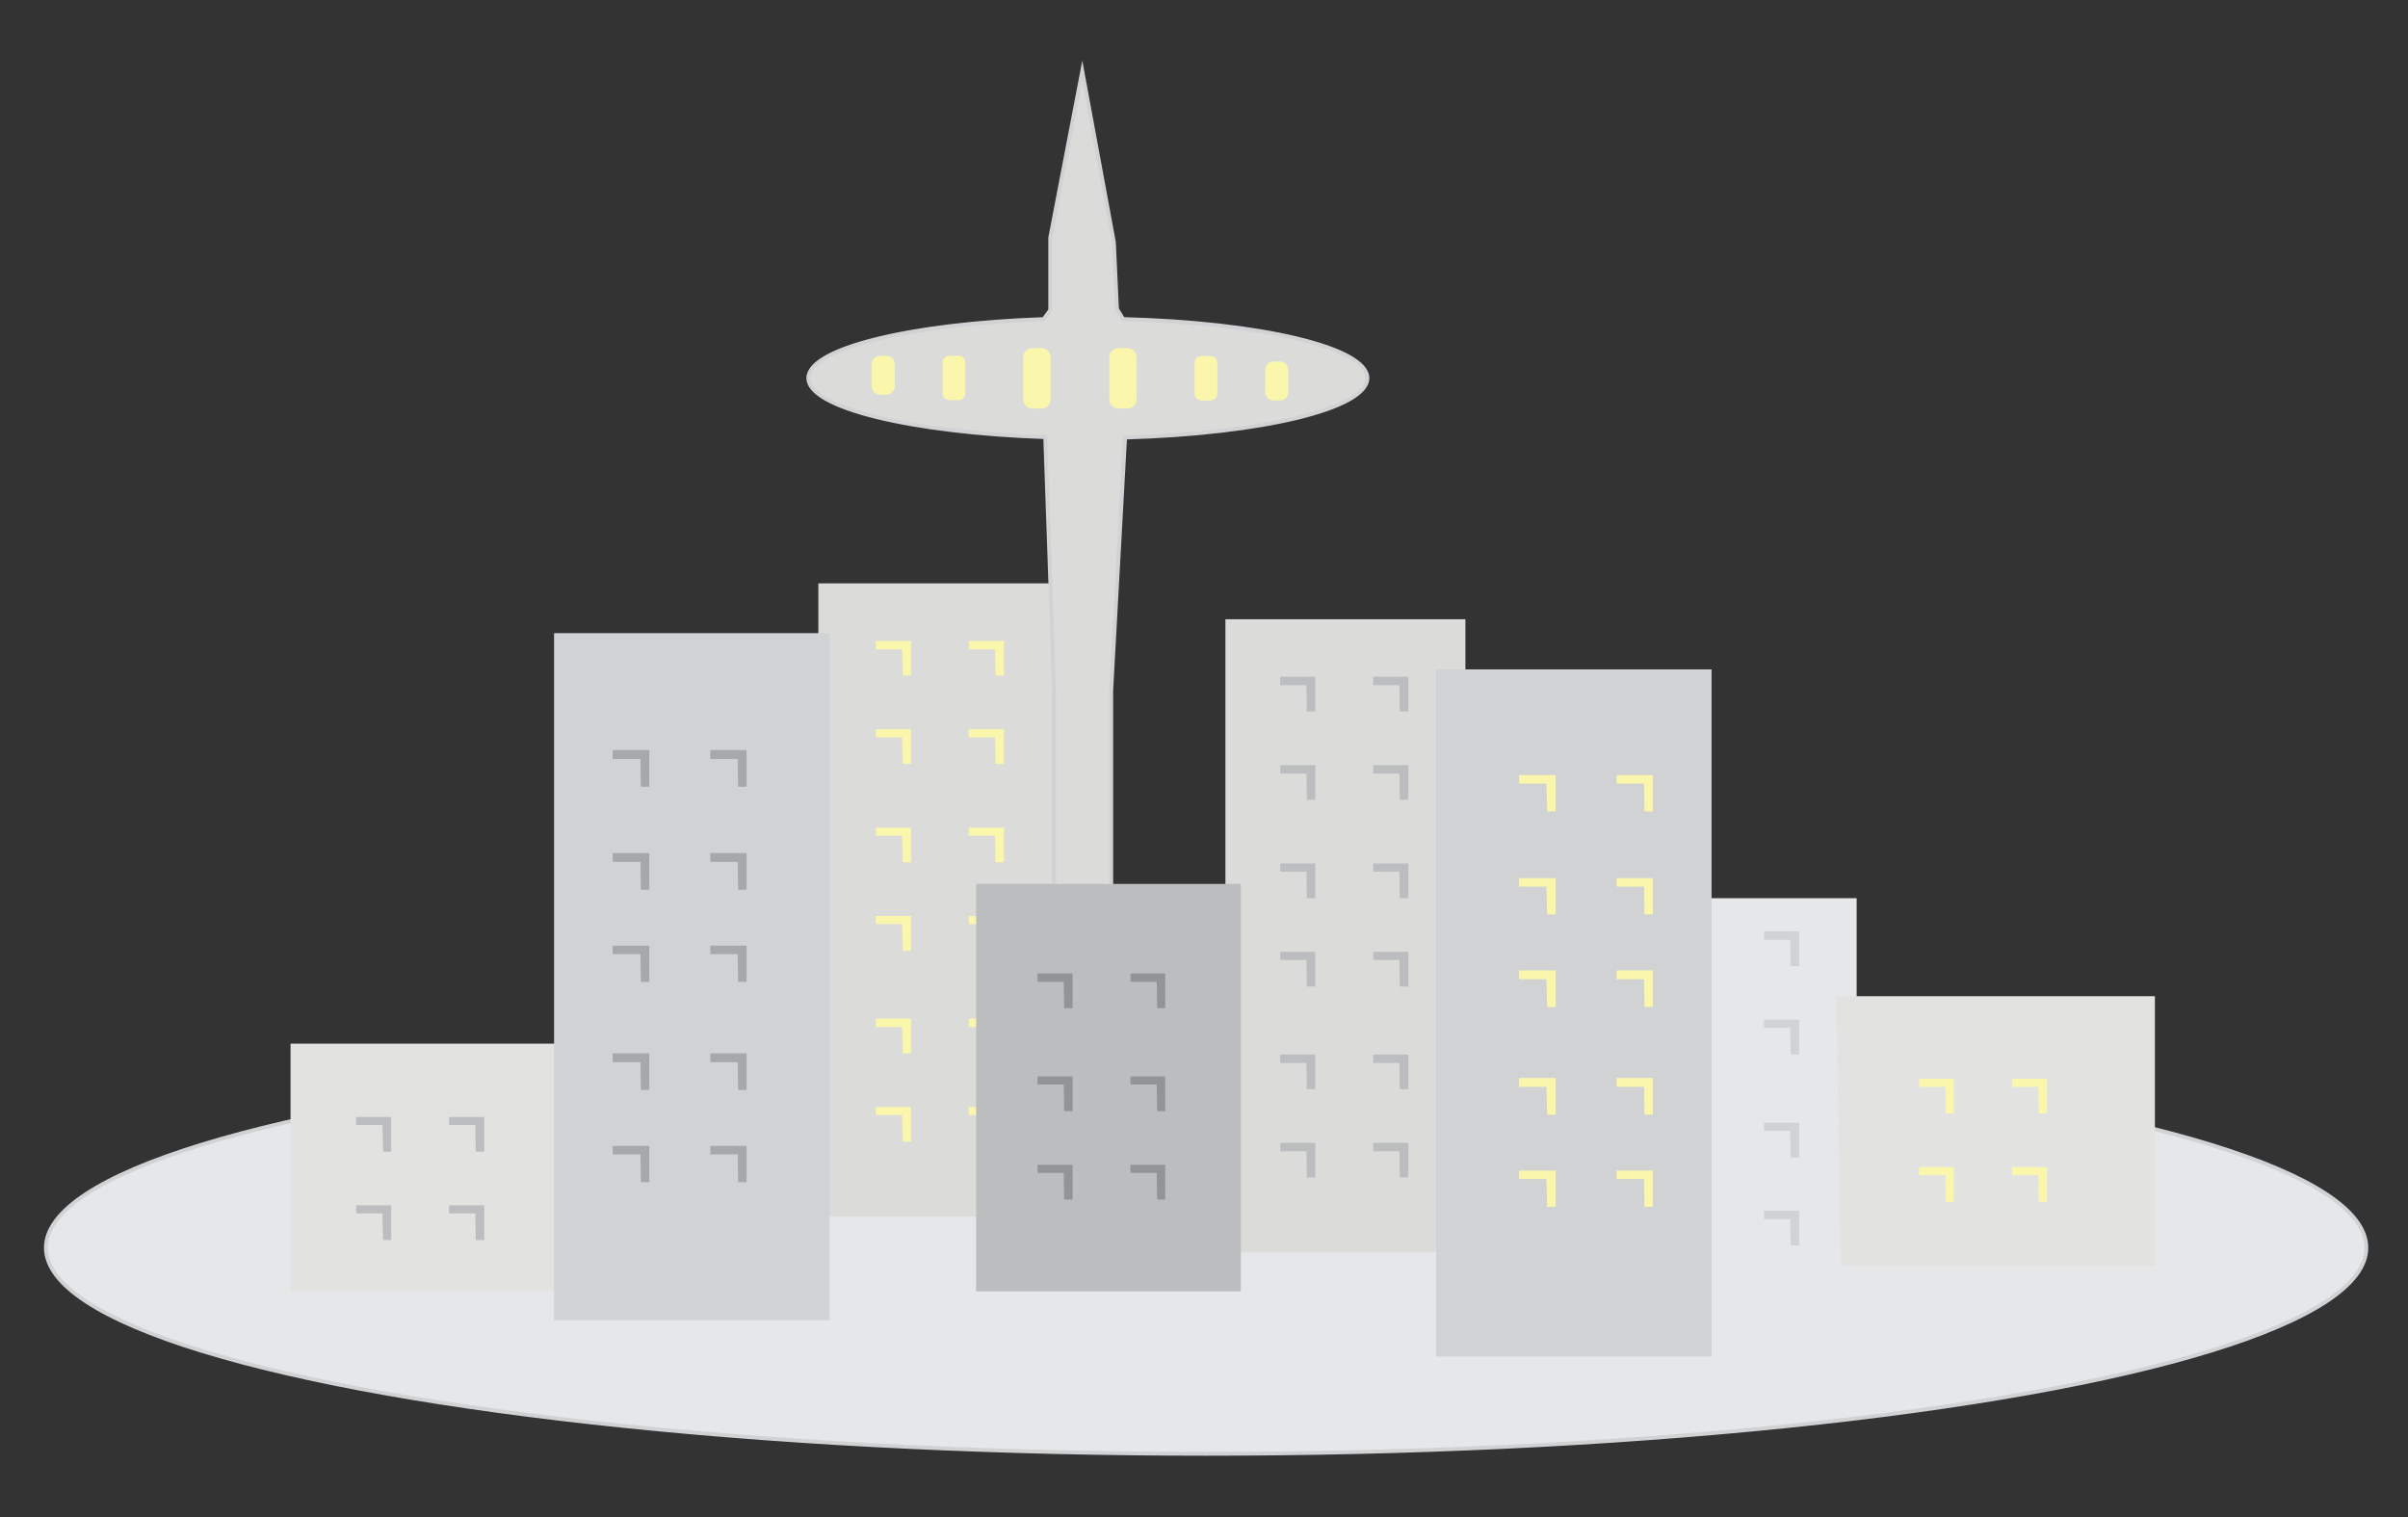 <?xml version="1.0" encoding="utf-8"?>
<!-- Generator: Adobe Illustrator 18.1.1, SVG Export Plug-In . SVG Version: 6.00 Build 0)  -->
<svg version="1.1" id="Layer_1" xmlns="http://www.w3.org/2000/svg" xmlns:xlink="http://www.w3.org/1999/xlink" x="0px" y="0px"
	 viewBox="0 0 624.1 393.2" enable-background="new 0 0 624.1 393.2" xml:space="preserve">
<rect x="0" y="0" width="624.1" height="393.2" fill="#333333" stroke="none"/>
<ellipse fill="#E6E7E8" stroke="#D0D2D3" stroke-miterlimit="10" cx="312.6" cy="323.4" rx="300.7" ry="53.4"/>
<rect x="419" y="232.8" fill="#E6E7E8" width="62.2" height="109.4"/>
<g>
	<polygon fill="#D0D2D3" points="442.1,241.4 439.6,241.4 433.1,241.4 433.1,243.6 439.9,243.6 440.1,250.4 442.2,250.4 
		442.2,241.4 	"/>
	<polygon fill="#D0D2D3" points="466.2,241.4 463.7,241.4 457.2,241.4 457.2,243.6 464,243.6 464.1,250.4 466.3,250.4 466.3,241.4 	
		"/>
	<polygon fill="#D0D2D3" points="442.1,264.3 439.6,264.3 433.1,264.3 433.1,266.4 439.9,266.4 440.1,273.3 442.2,273.3 
		442.2,264.3 	"/>
	<polygon fill="#D0D2D3" points="466.2,264.3 463.7,264.3 457.2,264.3 457.2,266.4 464,266.4 464.1,273.3 466.3,273.3 466.3,264.3 	
		"/>
	<polygon fill="#D0D2D3" points="442.1,291 439.6,291 433.1,291 433.1,293.1 439.9,293.1 440.1,300 442.2,300 442.2,291 	"/>
	<polygon fill="#D0D2D3" points="466.2,291 463.7,291 457.2,291 457.2,293.1 464,293.1 464.1,300 466.3,300 466.3,291 	"/>
	<polygon fill="#D0D2D3" points="442.1,313.8 439.6,313.8 433.1,313.8 433.1,316 439.9,316 440.1,322.8 442.2,322.8 442.2,313.8 	
		"/>
	<polygon fill="#D0D2D3" points="466.2,313.8 463.7,313.8 457.2,313.8 457.2,316 464,316 464.1,322.8 466.3,322.8 466.3,313.8 	"/>
</g>
<rect x="317.6" y="160.5" fill="#DBDBDA" width="62.2" height="164.1"/>
<g>
	<polygon fill="#BBBDBF" points="340.8,175.4 338.3,175.4 331.8,175.4 331.8,177.6 338.6,177.6 338.7,184.4 340.9,184.4 
		340.9,175.4 	"/>
	<polygon fill="#BBBDBF" points="364.9,175.4 362.3,175.4 355.9,175.4 355.9,177.6 362.7,177.6 362.8,184.4 365,184.4 365,175.4 	
		"/>
	<polygon fill="#BBBDBF" points="340.8,198.3 338.3,198.3 331.8,198.3 331.8,200.5 338.6,200.5 338.7,207.3 340.9,207.3 
		340.9,198.3 	"/>
	<polygon fill="#BBBDBF" points="364.9,198.3 362.3,198.3 355.9,198.3 355.9,200.5 362.7,200.5 362.8,207.3 365,207.3 365,198.3 	
		"/>
	<polygon fill="#BBBDBF" points="340.8,223.8 338.3,223.8 331.8,223.8 331.8,225.9 338.6,225.9 338.7,232.8 340.9,232.8 
		340.9,223.8 	"/>
	<polygon fill="#BBBDBF" points="364.9,223.8 362.3,223.8 355.9,223.8 355.9,225.9 362.7,225.9 362.8,232.8 365,232.8 365,223.8 	
		"/>
	<polygon fill="#BBBDBF" points="340.8,246.7 338.3,246.7 331.8,246.7 331.8,248.8 338.6,248.8 338.7,255.7 340.9,255.7 
		340.9,246.7 	"/>
	<polygon fill="#BBBDBF" points="364.9,246.7 362.3,246.7 355.9,246.7 355.9,248.8 362.7,248.8 362.8,255.7 365,255.7 365,246.7 	
		"/>
	<polygon fill="#BBBDBF" points="340.8,273.3 338.3,273.3 331.8,273.3 331.8,275.5 338.6,275.5 338.7,282.3 340.9,282.3 
		340.9,273.3 	"/>
	<polygon fill="#BBBDBF" points="364.9,273.3 362.3,273.3 355.9,273.3 355.9,275.5 362.7,275.5 362.8,282.3 365,282.3 365,273.3 	
		"/>
	<polygon fill="#BBBDBF" points="340.8,296.2 338.3,296.2 331.8,296.2 331.8,298.4 338.6,298.4 338.7,305.2 340.9,305.2 
		340.9,296.2 	"/>
	<polygon fill="#BBBDBF" points="364.9,296.2 362.3,296.2 355.9,296.2 355.9,298.4 362.7,298.4 362.8,305.2 365,305.2 365,296.2 	
		"/>
</g>
<rect x="212.1" y="151.2" fill="#DBDBDA" width="62.2" height="164.1"/>
<path fill="#DBDBDA" stroke="#D0D2D3" stroke-miterlimit="10" d="M354.4,98c0-7.9-27.6-14.4-63.3-15.3l-1.6-2.6l-0.8-17.3l-8.2-44.4
	l-8.3,43.2v18.8l-1.7,2.3c-34.6,1.2-61,7.6-61,15.3c0,7.7,26.6,14.1,61.4,15.3l2.3,65.7v71v71h3.7h3.7h3.7h3.7v-71v-71l3.6-65.6
	C327,112.4,354.4,105.9,354.4,98z"/>
<path fill="#FAF7AC" d="M292.2,105.9h-2.3c-1.3,0-2.4-1.1-2.4-2.4V92.6c0-1.3,1.1-2.4,2.4-2.4h2.3c1.3,0,2.4,1.1,2.4,2.4v10.9
	C294.6,104.8,293.6,105.9,292.2,105.9z"/>
<path fill="#FAF7AC" d="M313.7,103.8h-2.3c-1,0-1.8-0.8-1.8-1.8v-7.9c0-1,0.8-1.8,1.8-1.8h2.3c1,0,1.8,0.8,1.8,1.8v7.9
	C315.5,103,314.7,103.8,313.7,103.8z"/>
<path fill="#FAF7AC" d="M331.7,103.8h-1.6c-1.2,0-2.2-1-2.2-2.2v-5.7c0-1.2,1-2.2,2.2-2.2h1.6c1.2,0,2.2,1,2.2,2.2v5.7
	C333.9,102.9,332.9,103.8,331.7,103.8z"/>
<g>
	<path fill="#FAF7AC" d="M267.6,90.2h2.3c1.3,0,2.4,1.1,2.4,2.4v10.9c0,1.3-1.1,2.4-2.4,2.4h-2.3c-1.3,0-2.4-1.1-2.4-2.4V92.6
		C265.2,91.3,266.3,90.2,267.6,90.2z"/>
	<path fill="#FAF7AC" d="M246.1,92.2h2.3c1,0,1.8,0.8,1.8,1.8v7.9c0,1-0.8,1.8-1.8,1.8h-2.3c-1,0-1.8-0.8-1.8-1.8v-7.9
		C244.3,93,245.1,92.2,246.1,92.2z"/>
	<path fill="#FAF7AC" d="M228.1,92.2h1.6c1.2,0,2.2,1,2.2,2.2v5.7c0,1.2-1,2.2-2.2,2.2h-1.6c-1.2,0-2.2-1-2.2-2.2v-5.7
		C225.9,93.2,226.9,92.2,228.1,92.2z"/>
</g>
<g>
	<polygon fill="#FAF7AC" points="236,166.1 233.5,166.1 227,166.1 227,168.3 233.8,168.3 234,175.1 236.1,175.1 236.1,166.1 	"/>
	<polygon fill="#FAF7AC" points="260.1,166.1 257.6,166.1 251.1,166.1 251.1,168.3 257.9,168.3 258,175.1 260.2,175.1 260.2,166.1 	
		"/>
	<polygon fill="#FAF7AC" points="236,189 233.5,189 227,189 227,191.1 233.8,191.1 234,198 236.1,198 236.1,189 	"/>
	<polygon fill="#FAF7AC" points="260.1,189 257.6,189 251.1,189 251.1,191.1 257.9,191.1 258,198 260.2,198 260.2,189 	"/>
	<polygon fill="#FAF7AC" points="236,214.5 233.5,214.5 227,214.5 227,216.6 233.8,216.6 234,223.5 236.1,223.5 236.1,214.5 	"/>
	<polygon fill="#FAF7AC" points="260.1,214.5 257.6,214.5 251.1,214.5 251.1,216.6 257.9,216.6 258,223.5 260.2,223.5 260.2,214.5 	
		"/>
	<polygon fill="#FAF7AC" points="236,237.4 233.5,237.4 227,237.4 227,239.5 233.8,239.5 234,246.4 236.1,246.4 236.1,237.4 	"/>
	<polygon fill="#FAF7AC" points="260.1,237.4 257.6,237.4 251.1,237.4 251.1,239.5 257.9,239.5 258,246.4 260.2,246.4 260.2,237.4 	
		"/>
	<polygon fill="#FAF7AC" points="236,264 233.5,264 227,264 227,266.2 233.8,266.2 234,273 236.1,273 236.1,264 	"/>
	<polygon fill="#FAF7AC" points="260.1,264 257.6,264 251.1,264 251.1,266.2 257.9,266.2 258,273 260.2,273 260.2,264 	"/>
	<polygon fill="#FAF7AC" points="236,286.9 233.5,286.9 227,286.9 227,289 233.8,289 234,295.9 236.1,295.9 236.1,286.9 	"/>
	<polygon fill="#FAF7AC" points="260.1,286.9 257.6,286.9 251.1,286.9 251.1,289 257.9,289 258,295.9 260.2,295.9 260.2,286.9 	"/>
</g>
<rect x="372.2" y="173.5" fill="#D0D2D3" width="71.4" height="178.1"/>
<polygon fill="#FAF7AC" points="403.2,200.9 400.5,200.9 393.7,200.9 393.7,203.1 400.8,203.1 401,210.3 403.2,210.3 403.2,200.9 
	"/>
<polygon fill="#FAF7AC" points="428.4,200.9 425.7,200.9 419,200.9 419,203.1 426.1,203.1 426.2,210.3 428.4,210.3 428.4,200.9 "/>
<polygon fill="#FAF7AC" points="403.2,227.6 400.5,227.6 393.7,227.6 393.7,229.8 400.8,229.8 401,237 403.2,237 403.2,227.6 "/>
<polygon fill="#FAF7AC" points="428.4,227.6 425.7,227.6 419,227.6 419,229.8 426.1,229.8 426.2,237 428.4,237 428.4,227.6 "/>
<polygon fill="#FAF7AC" points="403.2,251.5 400.5,251.5 393.7,251.5 393.7,253.8 400.8,253.8 401,261 403.2,261 403.2,251.5 "/>
<polygon fill="#FAF7AC" points="428.4,251.5 425.7,251.5 419,251.5 419,253.8 426.1,253.8 426.2,261 428.4,261 428.4,251.5 "/>
<polygon fill="#FAF7AC" points="403.2,279.4 400.5,279.4 393.7,279.4 393.7,281.7 400.8,281.7 401,288.9 403.2,288.9 403.2,279.4 
	"/>
<polygon fill="#FAF7AC" points="428.4,279.4 425.7,279.4 419,279.4 419,281.7 426.1,281.7 426.2,288.9 428.4,288.9 428.4,279.4 "/>
<polygon fill="#FAF7AC" points="403.2,303.4 400.5,303.4 393.7,303.4 393.7,305.6 400.8,305.6 401,312.8 403.2,312.8 403.2,303.4 
	"/>
<polygon fill="#FAF7AC" points="428.4,303.4 425.7,303.4 419,303.4 419,305.6 426.1,305.6 426.2,312.8 428.4,312.8 428.4,303.4 "/>
<rect x="253" y="229.1" fill="#BBBDBF" width="68.6" height="105.6"/>
<g>
	<polygon fill="#929497" points="277.9,252.3 275.4,252.3 268.9,252.3 268.9,254.5 275.7,254.5 275.8,261.3 278,261.3 278,252.3 	
		"/>
	<polygon fill="#929497" points="302,252.3 299.4,252.3 293,252.3 293,254.5 299.8,254.5 299.9,261.3 302,261.3 302,252.3 	"/>
	<polygon fill="#929497" points="277.9,279 275.4,279 268.9,279 268.9,281.1 275.7,281.1 275.8,288 278,288 278,279 	"/>
	<polygon fill="#929497" points="302,279 299.4,279 293,279 293,281.1 299.8,281.1 299.9,288 302,288 302,279 	"/>
	<polygon fill="#929497" points="277.9,301.9 275.4,301.9 268.9,301.9 268.9,304 275.7,304 275.8,310.9 278,310.9 278,301.9 	"/>
	<polygon fill="#929497" points="302,301.9 299.4,301.9 293,301.9 293,304 299.8,304 299.9,310.9 302,310.9 302,301.9 	"/>
</g>
<rect x="75.3" y="270.5" fill="#E2E2E1" width="80.5" height="64.2"/>
<g>
	<polygon fill="#BBBDBF" points="101.3,289.5 98.8,289.5 92.3,289.5 92.3,291.6 99.1,291.6 99.3,298.5 101.4,298.5 101.4,289.5 	"/>
	<polygon fill="#BBBDBF" points="125.4,289.5 122.9,289.5 116.4,289.5 116.4,291.6 123.2,291.6 123.3,298.5 125.5,298.5 
		125.5,289.5 	"/>
	<polygon fill="#BBBDBF" points="101.3,312.4 98.8,312.4 92.3,312.4 92.3,314.5 99.1,314.5 99.3,321.4 101.4,321.4 101.4,312.4 	"/>
	<polygon fill="#BBBDBF" points="125.4,312.4 122.9,312.4 116.4,312.4 116.4,314.5 123.2,314.5 123.3,321.4 125.5,321.4 
		125.5,312.4 	"/>
</g>
<rect x="143.6" y="164.1" fill="#D0D2D3" width="71.4" height="178.1"/>
<polygon fill="#A6A8AB" points="168.3,194.4 165.6,194.4 158.8,194.4 158.8,196.7 166,196.7 166.1,203.9 168.3,203.9 168.3,194.4 
	"/>
<polygon fill="#A6A8AB" points="193.5,194.4 190.8,194.4 184.1,194.4 184.1,196.7 191.2,196.7 191.3,203.9 193.5,203.9 193.5,194.4 
	"/>
<polygon fill="#A6A8AB" points="168.3,221.1 165.6,221.1 158.8,221.1 158.8,223.4 166,223.4 166.1,230.6 168.3,230.6 168.3,221.1 
	"/>
<polygon fill="#A6A8AB" points="193.5,221.1 190.8,221.1 184.1,221.1 184.1,223.4 191.2,223.4 191.3,230.6 193.5,230.6 193.5,221.1 
	"/>
<polygon fill="#A6A8AB" points="168.3,245.1 165.6,245.1 158.8,245.1 158.8,247.3 166,247.3 166.1,254.5 168.3,254.5 168.3,245.1 
	"/>
<polygon fill="#A6A8AB" points="193.5,245.1 190.8,245.1 184.1,245.1 184.1,247.3 191.2,247.3 191.3,254.5 193.5,254.5 193.5,245.1 
	"/>
<polygon fill="#A6A8AB" points="168.3,273 165.6,273 158.8,273 158.8,275.3 166,275.3 166.1,282.5 168.3,282.5 168.3,273 "/>
<polygon fill="#A6A8AB" points="193.5,273 190.8,273 184.1,273 184.1,275.3 191.2,275.3 191.3,282.5 193.5,282.5 193.5,273 "/>
<polygon fill="#A6A8AB" points="168.3,297 165.6,297 158.8,297 158.8,299.2 166,299.2 166.1,306.4 168.3,306.4 168.3,297 "/>
<polygon fill="#A6A8AB" points="193.5,297 190.8,297 184.1,297 184.1,299.2 191.2,299.2 191.3,306.4 193.5,306.4 193.5,297 "/>
<rect x="279.1" y="39.7" fill="#E6E7E8" width="1.4" height="0"/>
<polygon fill="#E2E2E1" points="475.9,258.2 558.5,258.2 558.5,328.1 477.1,328.1 "/>
<g>
	<polygon fill="#FAF7AC" points="506.4,279.6 503.8,279.6 497.4,279.6 497.4,281.7 504.2,281.7 504.3,288.6 506.4,288.6 
		506.4,279.6 	"/>
	<polygon fill="#FAF7AC" points="530.5,279.6 527.9,279.6 521.5,279.6 521.5,281.7 528.3,281.7 528.4,288.6 530.5,288.6 
		530.5,279.6 	"/>
	<polygon fill="#FAF7AC" points="506.4,302.5 503.8,302.5 497.4,302.5 497.4,304.6 504.2,304.6 504.3,311.5 506.4,311.5 
		506.4,302.5 	"/>
	<polygon fill="#FAF7AC" points="530.5,302.5 527.9,302.5 521.5,302.5 521.5,304.6 528.3,304.6 528.4,311.5 530.5,311.5 
		530.5,302.5 	"/>
</g>
</svg>
